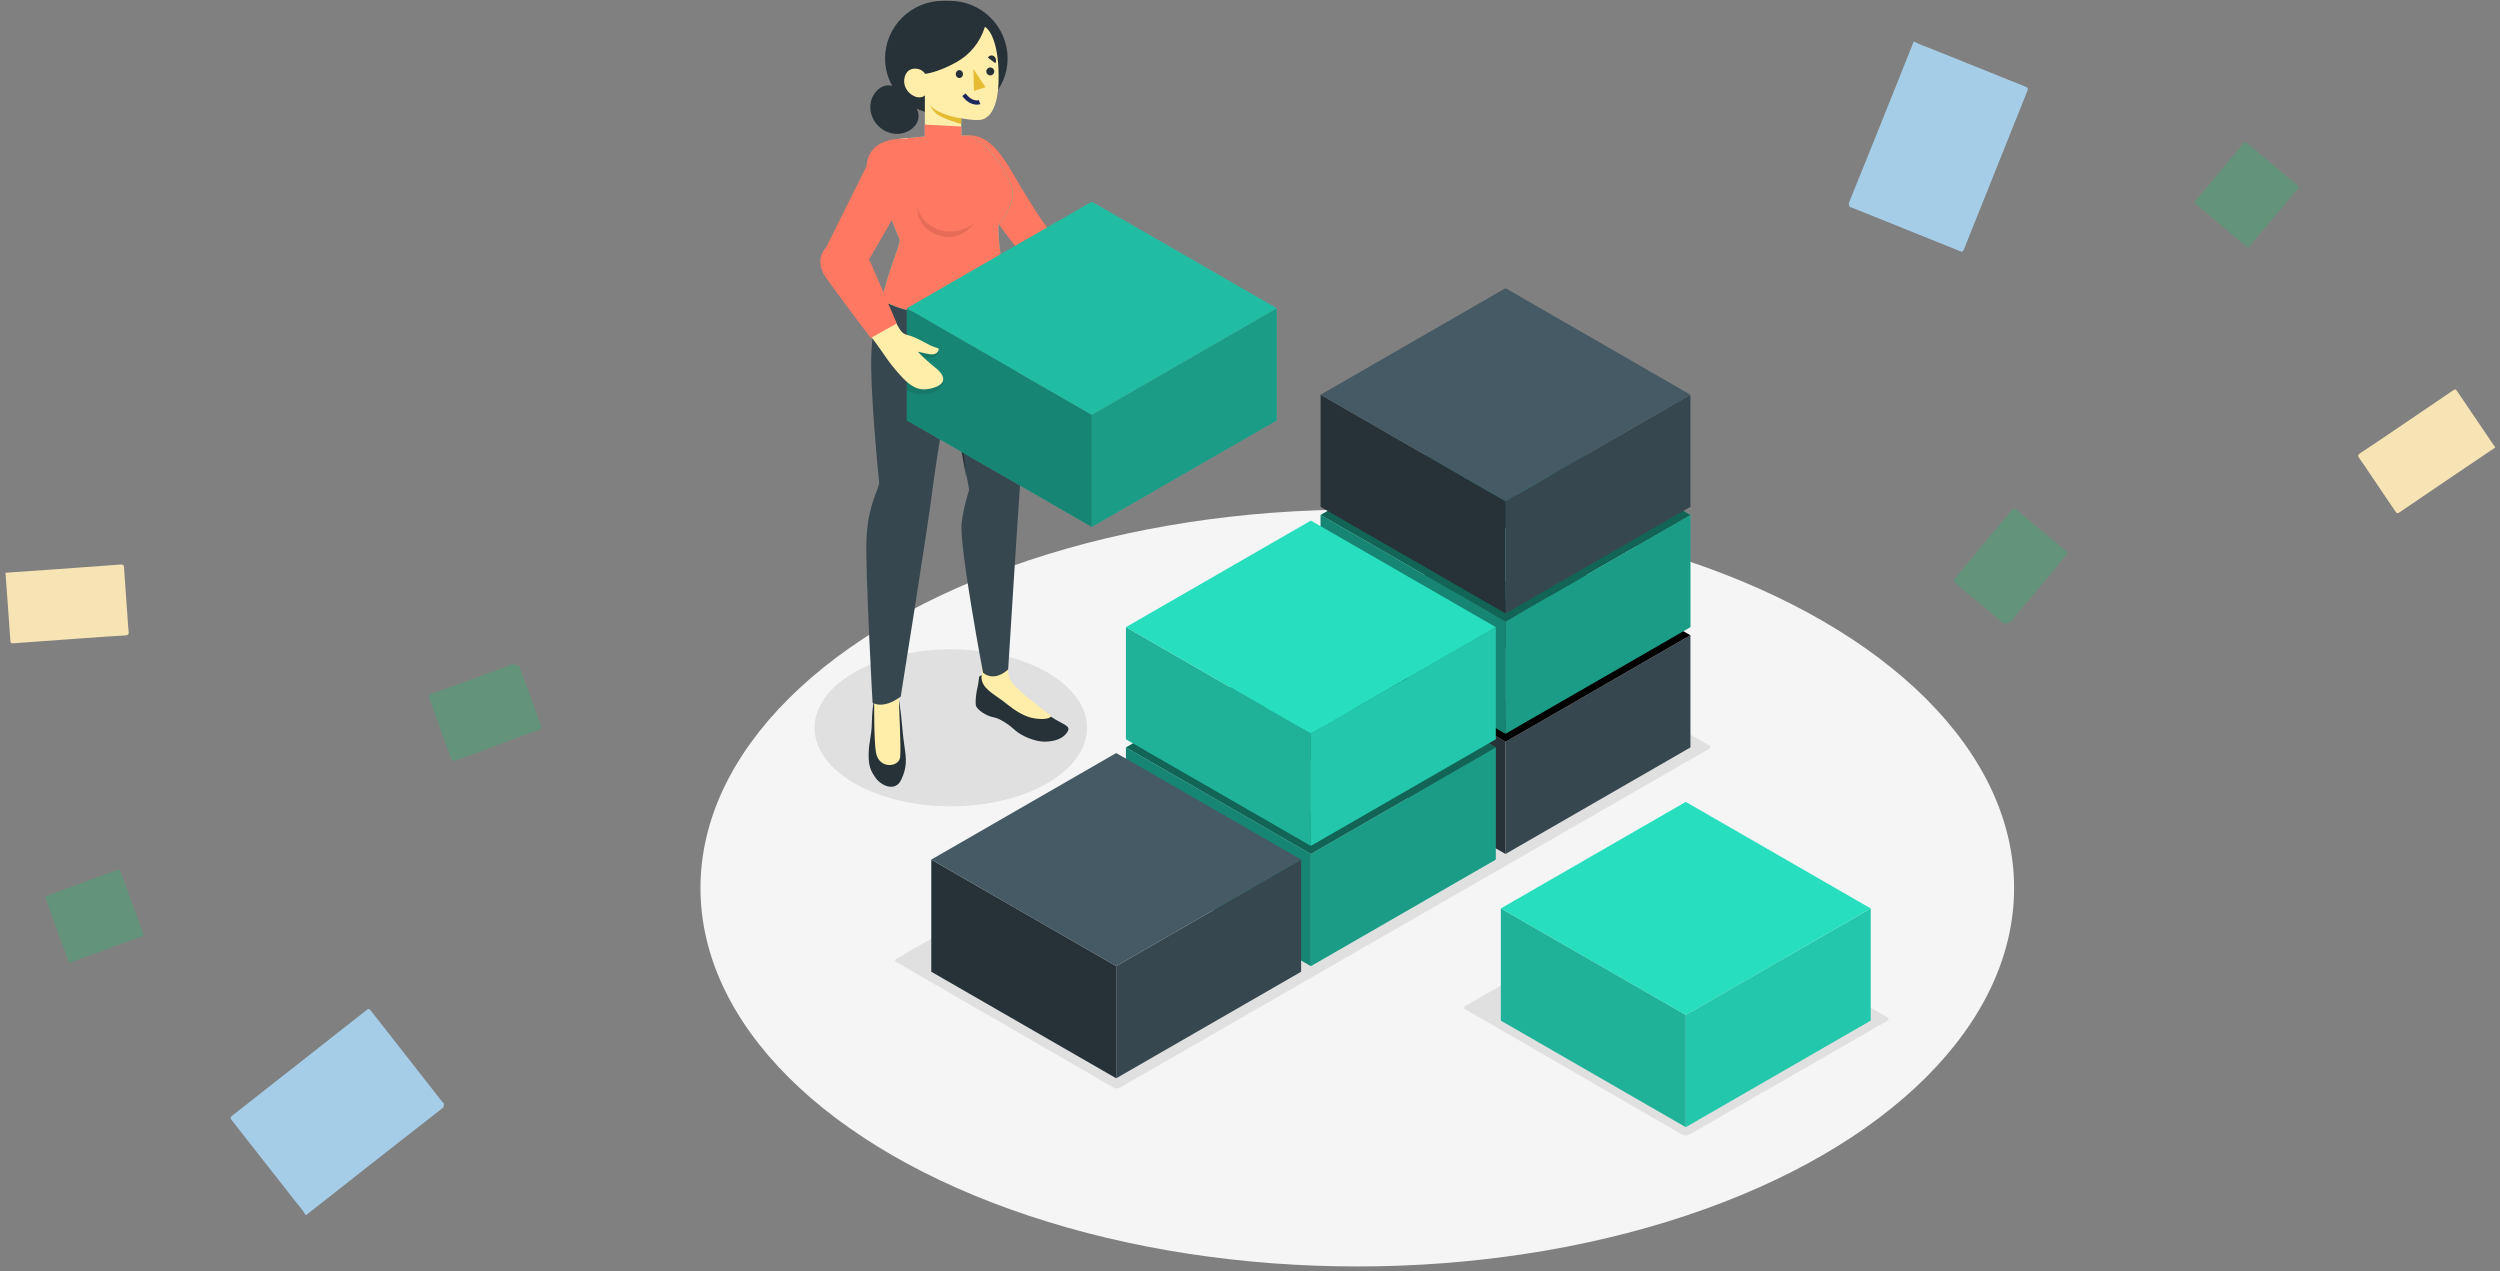 <svg xmlns="http://www.w3.org/2000/svg" width="293" height="149" viewBox="0 0 293 149">
    <rect x="0" y="0" width="293" height="149" fill="#808080" stroke="none"/>
    <g fill="none" fill-rule="evenodd">
        <g>
            <g>
                <g>
                    <g fill="#F5F5F5" fill-rule="nonzero" transform="translate(-41 -163) translate(25 153) translate(98.046 9.985) translate(.05 59.738)">
                        <ellipse cx="76.978" cy="44.353" rx="76.978" ry="44.353"/>
                    </g>
                    <g fill="#E0E0E0" fill-rule="nonzero" transform="translate(-41 -163) translate(25 153) translate(98.046 9.985) translate(13.425 72.572)">
                        <path d="M125.723 46.669L100.26 31.955c-.223-.114-.488-.114-.71 0L76.278 45.33c-.088.03-.147.112-.147.205 0 .093.059.175.147.205l25.462 14.714c.224.114.488.114.712 0l23.269-13.376c.087-.03.147-.112.147-.204 0-.093-.059-.175-.146-.205zM104.826 14.8L79.362.084c-.223-.113-.488-.113-.711 0L9.596 39.798c-.088.03-.147.113-.147.205 0 .093.06.176.147.205L35.06 54.923c.223.113.488.114.711 0l69.055-39.714c.088-.03.147-.112.147-.204 0-.093-.059-.176-.147-.206z"/>
                        <ellipse cx="15.965" cy="12.745" rx="15.965" ry="9.199"/>
                    </g>
                    <g fill-rule="nonzero">
                        <g>
                            <g>
                                <g fill="#37474F">
                                    <path d="M21.673 13.145L0 25.632 0 12.488 21.673 0z" transform="translate(-41 -163) translate(25 153) translate(98.046 9.985) translate(27.1 33.789) translate(45.627 28.192) translate(21.673 12.487)"/>
                                </g>
                                <g fill="#263238">
                                    <path d="M0 13.145L21.673 25.632 21.673 12.488 0 0z" transform="translate(-41 -163) translate(25 153) translate(98.046 9.985) translate(27.1 33.789) translate(45.627 28.192) translate(0 12.487)"/>
                                </g>
                                <path fill="#000" d="M43.346 12.487L21.673 0 0 12.487 21.673 24.975z" transform="translate(-41 -163) translate(25 153) translate(98.046 9.985) translate(27.1 33.789) translate(45.627 28.192)"/>
                            </g>
                            <g>
                                <g>
                                    <path fill="#37474F" d="M9.224.912c1.054.608 1.582 1.404 1.582 2.2V5.24c0 .797-.527 1.593-1.582 2.201-1.055.608-2.438.912-3.821.912V0c1.382 0 2.765.304 3.82.912z" transform="translate(-41 -163) translate(25 153) translate(98.046 9.985) translate(27.1 33.789) translate(45.627 28.192) translate(5.704 1.838) translate(10.567 12.181)"/>
                                    <path fill="#263238" d="M1.582.912C.528 1.52 0 2.316 0 3.112V5.24c0 .797.527 1.593 1.582 2.201 1.055.608 2.438.912 3.821.912V0C4.02 0 2.638.304 1.583.912z" transform="translate(-41 -163) translate(25 153) translate(98.046 9.985) translate(27.1 33.789) translate(45.627 28.192) translate(5.704 1.838) translate(10.567 12.181)"/>
                                    <path fill="#455A64" d="M1.582.912c-2.11 1.215-2.11 3.186 0 4.402 2.11 1.215 5.531 1.215 7.642 0 2.111-1.216 2.11-3.186 0-4.402-2.11-1.216-5.532-1.216-7.642 0z" transform="translate(-41 -163) translate(25 153) translate(98.046 9.985) translate(27.1 33.789) translate(45.627 28.192) translate(5.704 1.838) translate(10.567 12.181)"/>
                                    <path fill="#FFF" d="M1.582.912c-2.11 1.215-2.11 3.186 0 4.402 2.11 1.215 5.531 1.215 7.642 0 2.111-1.216 2.11-3.186 0-4.402-2.11-1.216-5.532-1.216-7.642 0z" opacity=".07" transform="translate(-41 -163) translate(25 153) translate(98.046 9.985) translate(27.1 33.789) translate(45.627 28.192) translate(5.704 1.838) translate(10.567 12.181)"/>
                                </g>
                                <g>
                                    <path fill="#37474F" d="M9.224.912c1.054.607 1.582 1.404 1.582 2.2v2.13c0 .796-.527 1.593-1.582 2.2-1.055.608-2.438.912-3.821.912V0c1.382 0 2.765.304 3.82.912z" transform="translate(-41 -163) translate(25 153) translate(98.046 9.985) translate(27.1 33.789) translate(45.627 28.192) translate(5.704 1.838) translate(10.567)"/>
                                    <path fill="#263238" d="M1.582.912C.528 1.519 0 2.316 0 3.112v2.13c0 .796.527 1.593 1.582 2.2 1.055.608 2.438.912 3.821.912V0C4.02 0 2.638.304 1.583.912z" transform="translate(-41 -163) translate(25 153) translate(98.046 9.985) translate(27.1 33.789) translate(45.627 28.192) translate(5.704 1.838) translate(10.567)"/>
                                    <path fill="#455A64" d="M1.582.912c-2.11 1.216-2.11 3.187 0 4.402 2.11 1.216 5.531 1.216 7.642 0 2.111-1.215 2.11-3.186 0-4.402-2.11-1.215-5.532-1.215-7.642 0z" transform="translate(-41 -163) translate(25 153) translate(98.046 9.985) translate(27.1 33.789) translate(45.627 28.192) translate(5.704 1.838) translate(10.567)"/>
                                    <path fill="#FFF" d="M1.582.912c-2.11 1.216-2.11 3.187 0 4.402 2.11 1.216 5.531 1.216 7.642 0 2.111-1.215 2.11-3.186 0-4.402-2.11-1.215-5.532-1.215-7.642 0z" opacity=".07" transform="translate(-41 -163) translate(25 153) translate(98.046 9.985) translate(27.1 33.789) translate(45.627 28.192) translate(5.704 1.838) translate(10.567)"/>
                                </g>
                                <g>
                                    <path fill="#37474F" d="M9.223.912c1.055.608 1.582 1.404 1.582 2.2V5.24c0 .797-.527 1.593-1.582 2.201-1.055.608-2.438.912-3.82.912V0c1.382 0 2.765.304 3.82.912z" transform="translate(-41 -163) translate(25 153) translate(98.046 9.985) translate(27.1 33.789) translate(45.627 28.192) translate(5.704 1.838) translate(21.134 6.091)"/>
                                    <path fill="#263238" d="M1.582.912C.528 1.52 0 2.316 0 3.112V5.24c0 .797.527 1.593 1.582 2.201 1.055.608 2.438.912 3.821.912V0C4.02 0 2.638.304 1.583.912z" transform="translate(-41 -163) translate(25 153) translate(98.046 9.985) translate(27.1 33.789) translate(45.627 28.192) translate(5.704 1.838) translate(21.134 6.091)"/>
                                    <path fill="#455A64" d="M1.582.912c-2.11 1.215-2.11 3.186 0 4.402 2.11 1.215 5.53 1.216 7.641 0 2.11-1.216 2.11-3.186 0-4.402-2.11-1.216-5.53-1.216-7.64 0z" transform="translate(-41 -163) translate(25 153) translate(98.046 9.985) translate(27.1 33.789) translate(45.627 28.192) translate(5.704 1.838) translate(21.134 6.091)"/>
                                    <path fill="#FFF" d="M1.582.912c-2.11 1.215-2.11 3.186 0 4.402 2.11 1.215 5.53 1.216 7.641 0 2.11-1.216 2.11-3.186 0-4.402-2.11-1.216-5.53-1.216-7.64 0z" opacity=".07" transform="translate(-41 -163) translate(25 153) translate(98.046 9.985) translate(27.1 33.789) translate(45.627 28.192) translate(5.704 1.838) translate(21.134 6.091)"/>
                                </g>
                                <g>
                                    <path fill="#37474F" d="M9.223.912c1.055.608 1.582 1.404 1.582 2.2v2.129c0 .796-.527 1.593-1.582 2.2-1.055.609-2.438.912-3.82.912V0c1.382 0 2.765.304 3.82.912z" transform="translate(-41 -163) translate(25 153) translate(98.046 9.985) translate(27.1 33.789) translate(45.627 28.192) translate(5.704 1.838) translate(0 6.087)"/>
                                    <path fill="#263238" d="M1.582.912C.527 1.52 0 2.316 0 3.112V5.24c0 .797.527 1.593 1.582 2.201 1.055.608 2.438.912 3.821.912V0C4.02 0 2.638.304 1.583.912z" transform="translate(-41 -163) translate(25 153) translate(98.046 9.985) translate(27.1 33.789) translate(45.627 28.192) translate(5.704 1.838) translate(0 6.087)"/>
                                    <path fill="#455A64" d="M1.582.912c-2.11 1.216-2.11 3.186 0 4.402 2.11 1.215 5.531 1.216 7.641 0 2.11-1.216 2.11-3.187 0-4.403-2.11-1.216-5.53-1.215-7.64 0z" transform="translate(-41 -163) translate(25 153) translate(98.046 9.985) translate(27.1 33.789) translate(45.627 28.192) translate(5.704 1.838) translate(0 6.087)"/>
                                    <path fill="#FFF" d="M1.582.912c-2.11 1.216-2.11 3.186 0 4.402 2.11 1.215 5.531 1.216 7.641 0 2.11-1.216 2.11-3.187 0-4.403-2.11-1.216-5.53-1.215-7.64 0z" opacity=".07" transform="translate(-41 -163) translate(25 153) translate(98.046 9.985) translate(27.1 33.789) translate(45.627 28.192) translate(5.704 1.838) translate(0 6.087)"/>
                                </g>
                            </g>
                        </g>
                        <g>
                            <g>
                                <path fill="#27DEBF" d="M21.673 13.145L0 25.633 0 12.488 21.673 0z" transform="translate(-41 -163) translate(25 153) translate(98.046 9.985) translate(27.1 33.789) translate(66.753 60.208) translate(21.673 12.487)"/>
                                <path fill="#000" d="M21.673 13.145L0 25.633 0 12.488 21.673 0z" opacity=".1" transform="translate(-41 -163) translate(25 153) translate(98.046 9.985) translate(27.1 33.789) translate(66.753 60.208) translate(21.673 12.487)"/>
                            </g>
                            <g>
                                <path fill="#27DEBF" d="M0 13.145L21.673 25.633 21.673 12.488 0 0z" transform="translate(-41 -163) translate(25 153) translate(98.046 9.985) translate(27.1 33.789) translate(66.753 60.208) translate(0 12.487)"/>
                                <path fill="#000" d="M0 13.145L21.673 25.633 21.673 12.488 0 0z" opacity=".2" transform="translate(-41 -163) translate(25 153) translate(98.046 9.985) translate(27.1 33.789) translate(66.753 60.208) translate(0 12.487)"/>
                            </g>
                            <path fill="#27DEBF" d="M43.347 12.486L21.673 0 0 12.486 21.673 24.975z" transform="translate(-41 -163) translate(25 153) translate(98.046 9.985) translate(27.1 33.789) translate(66.753 60.208)"/>
                        </g>
                        <g>
                            <g>
                                <g>
                                    <path fill="#27DEBF" d="M21.673 13.145L0 25.632 0 12.488 21.673 0z" transform="translate(-41 -163) translate(25 153) translate(98.046 9.985) translate(27.1 33.789) translate(45.627 14.094) translate(21.673 12.487)"/>
                                    <path fill="#000" d="M21.673 13.145L0 25.632 0 12.488 21.673 0z" opacity=".3" transform="translate(-41 -163) translate(25 153) translate(98.046 9.985) translate(27.1 33.789) translate(45.627 14.094) translate(21.673 12.487)"/>
                                </g>
                                <g>
                                    <path fill="#27DEBF" d="M0 13.145L21.673 25.632 21.673 12.488 0 0z" transform="translate(-41 -163) translate(25 153) translate(98.046 9.985) translate(27.1 33.789) translate(45.627 14.094) translate(0 12.487)"/>
                                    <path fill="#000" d="M0 13.145L21.673 25.632 21.673 12.488 0 0z" opacity=".4" transform="translate(-41 -163) translate(25 153) translate(98.046 9.985) translate(27.1 33.789) translate(45.627 14.094) translate(0 12.487)"/>
                                </g>
                                <path fill="#27DEBF" d="M43.346 12.487L21.673 0 0 12.487 21.673 24.975z" transform="translate(-41 -163) translate(25 153) translate(98.046 9.985) translate(27.1 33.789) translate(45.627 14.094)"/>
                                <path fill="#000" d="M43.346 12.487L21.673 0 0 12.487 21.673 24.975z" opacity=".55" transform="translate(-41 -163) translate(25 153) translate(98.046 9.985) translate(27.1 33.789) translate(45.627 14.094)"/>
                            </g>
                            <g>
                                <g>
                                    <path fill="#27DEBF" d="M10.805 3.113c0-.797-.527-1.593-1.582-2.201-2.11-1.216-5.53-1.216-7.64 0C.527 1.52 0 2.316 0 3.113v2.128c0 .796.526 1.593 1.581 2.2 2.11 1.216 5.531 1.216 7.641 0 1.055-.607 1.582-1.404 1.582-2.2V3.113z" transform="translate(-41 -163) translate(25 153) translate(98.046 9.985) translate(27.1 33.789) translate(45.627 14.094) translate(5.704 1.838) translate(10.567)"/>
                                    <path fill="#000" d="M9.224.912c1.054.608 1.582 1.404 1.582 2.2V5.24c0 .797-.527 1.594-1.582 2.201-1.055.608-2.438.912-3.82.912V0c1.382 0 2.764.304 3.82.912z" opacity=".3" transform="translate(-41 -163) translate(25 153) translate(98.046 9.985) translate(27.1 33.789) translate(45.627 14.094) translate(5.704 1.838) translate(10.567)"/>
                                    <path fill="#000" d="M1.582.912C.528 1.52 0 2.316.001 3.112V5.24c0 .797.526 1.594 1.581 2.201 1.056.608 2.438.912 3.821.912V0C4.02 0 2.638.304 1.583.912z" opacity=".4" transform="translate(-41 -163) translate(25 153) translate(98.046 9.985) translate(27.1 33.789) translate(45.627 14.094) translate(5.704 1.838) translate(10.567)"/>
                                    <path fill="#27DEBF" d="M1.582.912c-2.11 1.216-2.11 3.186 0 4.402 2.11 1.216 5.531 1.216 7.641 0 2.11-1.215 2.11-3.186 0-4.402-2.11-1.215-5.53-1.215-7.64 0z" transform="translate(-41 -163) translate(25 153) translate(98.046 9.985) translate(27.1 33.789) translate(45.627 14.094) translate(5.704 1.838) translate(10.567)"/>
                                    <path fill="#FFF" d="M1.582.912c-2.11 1.216-2.11 3.186 0 4.402 2.11 1.216 5.531 1.216 7.641 0 2.11-1.215 2.11-3.186 0-4.402-2.11-1.215-5.53-1.215-7.64 0z" opacity=".3" transform="translate(-41 -163) translate(25 153) translate(98.046 9.985) translate(27.1 33.789) translate(45.627 14.094) translate(5.704 1.838) translate(10.567)"/>
                                </g>
                                <g>
                                    <path fill="#27DEBF" d="M10.805 3.113c0-.797-.527-1.593-1.582-2.201-2.11-1.216-5.53-1.216-7.64 0C.527 1.519 0 2.316 0 3.112v2.13c0 .796.526 1.593 1.581 2.2 2.11 1.216 5.531 1.216 7.641 0 1.055-.608 1.582-1.404 1.582-2.2v-2.13z" transform="translate(-41 -163) translate(25 153) translate(98.046 9.985) translate(27.1 33.789) translate(45.627 14.094) translate(5.704 1.838) translate(10.567 12.18)"/>
                                    <path fill="#000" d="M9.224.912c1.054.607 1.582 1.404 1.582 2.2v2.13c0 .796-.527 1.593-1.582 2.2-1.055.608-2.438.912-3.82.912V0c1.382 0 2.764.304 3.82.912z" opacity=".3" transform="translate(-41 -163) translate(25 153) translate(98.046 9.985) translate(27.1 33.789) translate(45.627 14.094) translate(5.704 1.838) translate(10.567 12.18)"/>
                                    <path fill="#000" d="M1.582.912C.528 1.519 0 2.316.001 3.112v2.13c0 .796.526 1.593 1.581 2.2 1.056.608 2.438.912 3.821.912V0C4.02 0 2.638.304 1.583.912z" opacity=".4" transform="translate(-41 -163) translate(25 153) translate(98.046 9.985) translate(27.1 33.789) translate(45.627 14.094) translate(5.704 1.838) translate(10.567 12.18)"/>
                                    <path fill="#27DEBF" d="M1.582.912c-2.11 1.215-2.11 3.187 0 4.402 2.11 1.216 5.531 1.216 7.641 0 2.11-1.215 2.11-3.187 0-4.402-2.11-1.216-5.53-1.216-7.64 0z" transform="translate(-41 -163) translate(25 153) translate(98.046 9.985) translate(27.1 33.789) translate(45.627 14.094) translate(5.704 1.838) translate(10.567 12.18)"/>
                                    <path fill="#FFF" d="M1.582.912c-2.11 1.215-2.11 3.187 0 4.402 2.11 1.216 5.531 1.216 7.641 0 2.11-1.215 2.11-3.187 0-4.402-2.11-1.216-5.53-1.216-7.64 0z" opacity=".3" transform="translate(-41 -163) translate(25 153) translate(98.046 9.985) translate(27.1 33.789) translate(45.627 14.094) translate(5.704 1.838) translate(10.567 12.18)"/>
                                </g>
                                <g>
                                    <path fill="#27DEBF" d="M10.805 3.113c0-.797-.527-1.593-1.582-2.201-2.11-1.216-5.53-1.216-7.64 0C.527 1.52 0 2.316 0 3.112V5.24c0 .797.527 1.593 1.582 2.201 2.11 1.216 5.531 1.216 7.642 0 1.055-.608 1.582-1.404 1.582-2.201l-.001-2.127z" transform="translate(-41 -163) translate(25 153) translate(98.046 9.985) translate(27.1 33.789) translate(45.627 14.094) translate(5.704 1.838) translate(0 6.087)"/>
                                    <path fill="#000" d="M9.223.912c1.055.608 1.582 1.404 1.582 2.2V5.24c0 .796-.527 1.593-1.582 2.2-1.055.608-2.437.912-3.82.912V0c1.382 0 2.765.304 3.82.912z" opacity=".3" transform="translate(-41 -163) translate(25 153) translate(98.046 9.985) translate(27.1 33.789) translate(45.627 14.094) translate(5.704 1.838) translate(0 6.087)"/>
                                    <path fill="#000" d="M1.582.912C.528 1.52 0 2.316 0 3.112V5.24c0 .797.527 1.593 1.582 2.201 1.055.608 2.438.912 3.821.912V0C4.02 0 2.638.304 1.583.912z" opacity=".4" transform="translate(-41 -163) translate(25 153) translate(98.046 9.985) translate(27.1 33.789) translate(45.627 14.094) translate(5.704 1.838) translate(0 6.087)"/>
                                    <path fill="#27DEBF" d="M1.582.912c-2.11 1.215-2.11 3.186 0 4.402 2.11 1.215 5.531 1.215 7.642 0 2.111-1.216 2.11-3.187 0-4.402-2.11-1.216-5.532-1.216-7.642 0z" transform="translate(-41 -163) translate(25 153) translate(98.046 9.985) translate(27.1 33.789) translate(45.627 14.094) translate(5.704 1.838) translate(0 6.087)"/>
                                    <path fill="#FFF" d="M1.582.912c-2.11 1.215-2.11 3.186 0 4.402 2.11 1.215 5.531 1.215 7.642 0 2.111-1.216 2.11-3.187 0-4.402-2.11-1.216-5.532-1.216-7.642 0z" opacity=".3" transform="translate(-41 -163) translate(25 153) translate(98.046 9.985) translate(27.1 33.789) translate(45.627 14.094) translate(5.704 1.838) translate(0 6.087)"/>
                                </g>
                                <g>
                                    <path fill="#27DEBF" d="M10.805 3.113c0-.797-.527-1.593-1.582-2.201-2.11-1.216-5.53-1.216-7.64 0C.527 1.519 0 2.316 0 3.112v2.129c0 .796.526 1.592 1.581 2.2 2.11 1.216 5.531 1.216 7.641 0 1.055-.608 1.582-1.404 1.582-2.2V3.112z" transform="translate(-41 -163) translate(25 153) translate(98.046 9.985) translate(27.1 33.789) translate(45.627 14.094) translate(5.704 1.838) translate(21.134 6.091)"/>
                                    <path fill="#000" d="M9.223.912c1.055.607 1.582 1.404 1.582 2.2v2.129c0 .796-.527 1.592-1.582 2.2-1.055.608-2.438.912-3.82.912V0c1.382 0 2.765.304 3.82.912z" opacity=".3" transform="translate(-41 -163) translate(25 153) translate(98.046 9.985) translate(27.1 33.789) translate(45.627 14.094) translate(5.704 1.838) translate(21.134 6.091)"/>
                                    <path fill="#000" d="M1.582.912C.528 1.519 0 2.316.001 3.112v2.129c0 .796.526 1.592 1.581 2.2 1.056.608 2.438.912 3.821.912V0C4.02 0 2.638.304 1.583.912z" opacity=".4" transform="translate(-41 -163) translate(25 153) translate(98.046 9.985) translate(27.1 33.789) translate(45.627 14.094) translate(5.704 1.838) translate(21.134 6.091)"/>
                                    <path fill="#27DEBF" d="M1.582.912c-2.11 1.215-2.11 3.187 0 4.402 2.11 1.216 5.531 1.216 7.641 0 2.11-1.215 2.11-3.187 0-4.402-2.11-1.216-5.53-1.216-7.64 0z" transform="translate(-41 -163) translate(25 153) translate(98.046 9.985) translate(27.1 33.789) translate(45.627 14.094) translate(5.704 1.838) translate(21.134 6.091)"/>
                                    <path fill="#FFF" d="M1.582.912c-2.11 1.215-2.11 3.187 0 4.402 2.11 1.216 5.531 1.216 7.641 0 2.11-1.215 2.11-3.187 0-4.402-2.11-1.216-5.53-1.216-7.64 0z" opacity=".3" transform="translate(-41 -163) translate(25 153) translate(98.046 9.985) translate(27.1 33.789) translate(45.627 14.094) translate(5.704 1.838) translate(21.134 6.091)"/>
                                </g>
                            </g>
                        </g>
                        <g>
                            <g>
                                <g>
                                    <path fill="#27DEBF" d="M21.673 13.145L0 25.632 0 12.488 21.673 0z" transform="translate(-41 -163) translate(25 153) translate(98.046 9.985) translate(27.1 33.789) translate(22.814 41.337) translate(21.673 12.487)"/>
                                    <path fill="#000" d="M21.673 13.145L0 25.632 0 12.488 21.673 0z" opacity=".3" transform="translate(-41 -163) translate(25 153) translate(98.046 9.985) translate(27.1 33.789) translate(22.814 41.337) translate(21.673 12.487)"/>
                                </g>
                                <g>
                                    <path fill="#27DEBF" d="M0 13.145L21.673 25.632 21.673 12.488 0 0z" transform="translate(-41 -163) translate(25 153) translate(98.046 9.985) translate(27.1 33.789) translate(22.814 41.337) translate(0 12.487)"/>
                                    <path fill="#000" d="M0 13.145L21.673 25.632 21.673 12.488 0 0z" opacity=".4" transform="translate(-41 -163) translate(25 153) translate(98.046 9.985) translate(27.1 33.789) translate(22.814 41.337) translate(0 12.487)"/>
                                </g>
                                <path fill="#27DEBF" d="M43.346 12.487L21.673 0 0 12.487 21.673 24.975z" transform="translate(-41 -163) translate(25 153) translate(98.046 9.985) translate(27.1 33.789) translate(22.814 41.337)"/>
                                <path fill="#000" d="M43.346 12.487L21.673 0 0 12.487 21.673 24.975z" opacity=".55" transform="translate(-41 -163) translate(25 153) translate(98.046 9.985) translate(27.1 33.789) translate(22.814 41.337)"/>
                            </g>
                            <g>
                                <g>
                                    <path fill="#27DEBF" d="M10.805 3.113c0-.797-.527-1.593-1.582-2.201-2.11-1.216-5.53-1.216-7.64 0C.528 1.519 0 2.316 0 3.112V5.24c0 .797.527 1.593 1.581 2.201 2.11 1.216 5.531 1.216 7.641 0 1.055-.608 1.582-1.404 1.582-2.201V3.113z" transform="translate(-41 -163) translate(25 153) translate(98.046 9.985) translate(27.1 33.789) translate(22.814 41.337) translate(5.704 1.839) translate(10.567)"/>
                                    <path fill="#000" d="M9.223.912c1.055.607 1.582 1.404 1.582 2.2V5.24c0 .797-.527 1.593-1.582 2.201-1.055.608-2.438.912-3.82.912V0c1.383 0 2.765.304 3.82.912z" opacity=".3" transform="translate(-41 -163) translate(25 153) translate(98.046 9.985) translate(27.1 33.789) translate(22.814 41.337) translate(5.704 1.839) translate(10.567)"/>
                                    <path fill="#000" d="M1.583.912C.528 1.519 0 2.316 0 3.112V5.24c0 .797.527 1.593 1.581 2.201 1.055.608 2.438.912 3.821.912V0C4.02 0 2.638.304 1.583.912z" opacity=".4" transform="translate(-41 -163) translate(25 153) translate(98.046 9.985) translate(27.1 33.789) translate(22.814 41.337) translate(5.704 1.839) translate(10.567)"/>
                                    <path fill="#27DEBF" d="M1.583.912c-2.11 1.215-2.11 3.186 0 4.402 2.11 1.215 5.53 1.215 7.64 0 2.11-1.216 2.11-3.186 0-4.402-2.11-1.216-5.53-1.216-7.64 0z" transform="translate(-41 -163) translate(25 153) translate(98.046 9.985) translate(27.1 33.789) translate(22.814 41.337) translate(5.704 1.839) translate(10.567)"/>
                                    <path fill="#FFF" d="M1.583.912c-2.11 1.215-2.11 3.186 0 4.402 2.11 1.215 5.53 1.215 7.64 0 2.11-1.216 2.11-3.186 0-4.402-2.11-1.216-5.53-1.216-7.64 0z" opacity=".3" transform="translate(-41 -163) translate(25 153) translate(98.046 9.985) translate(27.1 33.789) translate(22.814 41.337) translate(5.704 1.839) translate(10.567)"/>
                                </g>
                                <g>
                                    <path fill="#27DEBF" d="M10.805 3.113c0-.797-.527-1.593-1.582-2.201-2.11-1.216-5.53-1.216-7.64 0C.528 1.52 0 2.316 0 3.112V5.24c0 .797.527 1.593 1.581 2.201 2.11 1.216 5.531 1.216 7.641 0 1.055-.608 1.582-1.404 1.582-2.201V3.113z" transform="translate(-41 -163) translate(25 153) translate(98.046 9.985) translate(27.1 33.789) translate(22.814 41.337) translate(5.704 1.839) translate(10.567 12.18)"/>
                                    <path fill="#000" d="M9.223.911c1.055.608 1.582 1.405 1.582 2.201V5.24c0 .796-.527 1.593-1.582 2.2-1.055.609-2.438.913-3.82.913V0c1.383 0 2.765.304 3.82.911z" opacity=".3" transform="translate(-41 -163) translate(25 153) translate(98.046 9.985) translate(27.1 33.789) translate(22.814 41.337) translate(5.704 1.839) translate(10.567 12.18)"/>
                                    <path fill="#000" d="M1.583.911C.528 1.52 0 2.316 0 3.112V5.24c0 .796.527 1.593 1.581 2.2 1.055.609 2.438.913 3.821.913V0C4.02 0 2.638.304 1.583.911z" opacity=".4" transform="translate(-41 -163) translate(25 153) translate(98.046 9.985) translate(27.1 33.789) translate(22.814 41.337) translate(5.704 1.839) translate(10.567 12.18)"/>
                                    <path fill="#27DEBF" d="M1.583.911c-2.11 1.216-2.11 3.187 0 4.402 2.11 1.216 5.53 1.216 7.64 0 2.11-1.215 2.11-3.186 0-4.402-2.11-1.216-5.53-1.215-7.64 0z" transform="translate(-41 -163) translate(25 153) translate(98.046 9.985) translate(27.1 33.789) translate(22.814 41.337) translate(5.704 1.839) translate(10.567 12.18)"/>
                                    <path fill="#FFF" d="M1.583.911c-2.11 1.216-2.11 3.187 0 4.402 2.11 1.216 5.53 1.216 7.64 0 2.11-1.215 2.11-3.186 0-4.402-2.11-1.216-5.53-1.215-7.64 0z" opacity=".3" transform="translate(-41 -163) translate(25 153) translate(98.046 9.985) translate(27.1 33.789) translate(22.814 41.337) translate(5.704 1.839) translate(10.567 12.18)"/>
                                </g>
                                <g>
                                    <path fill="#27DEBF" d="M10.805 3.113c0-.797-.527-1.593-1.582-2.201-2.11-1.216-5.53-1.216-7.64 0C.528 1.52 0 2.316 0 3.113v2.128c0 .797.527 1.593 1.581 2.2 2.11 1.216 5.531 1.216 7.641 0 1.055-.607 1.582-1.404 1.582-2.2V3.113z" transform="translate(-41 -163) translate(25 153) translate(98.046 9.985) translate(27.1 33.789) translate(22.814 41.337) translate(5.704 1.839) translate(0 6.087)"/>
                                    <path fill="#000" d="M9.223.912c1.055.608 1.582 1.404 1.582 2.2V5.24c0 .797-.527 1.594-1.582 2.201-1.055.608-2.438.912-3.82.912V0c1.382 0 2.765.304 3.82.912z" opacity=".3" transform="translate(-41 -163) translate(25 153) translate(98.046 9.985) translate(27.1 33.789) translate(22.814 41.337) translate(5.704 1.839) translate(0 6.087)"/>
                                    <path fill="#000" d="M1.582.912C.528 1.52 0 2.316.001 3.112V5.24c0 .797.527 1.594 1.581 2.201 1.055.608 2.438.912 3.821.912V0C4.02 0 2.638.304 1.583.912z" opacity=".4" transform="translate(-41 -163) translate(25 153) translate(98.046 9.985) translate(27.1 33.789) translate(22.814 41.337) translate(5.704 1.839) translate(0 6.087)"/>
                                    <path fill="#27DEBF" d="M1.583.912c-2.11 1.216-2.11 3.186 0 4.402 2.11 1.216 5.53 1.216 7.64 0 2.11-1.215 2.11-3.186 0-4.402-2.11-1.215-5.53-1.216-7.64 0z" transform="translate(-41 -163) translate(25 153) translate(98.046 9.985) translate(27.1 33.789) translate(22.814 41.337) translate(5.704 1.839) translate(0 6.087)"/>
                                    <path fill="#FFF" d="M1.583.912c-2.11 1.216-2.11 3.186 0 4.402 2.11 1.216 5.53 1.216 7.64 0 2.11-1.215 2.11-3.186 0-4.402-2.11-1.215-5.53-1.216-7.64 0z" opacity=".3" transform="translate(-41 -163) translate(25 153) translate(98.046 9.985) translate(27.1 33.789) translate(22.814 41.337) translate(5.704 1.839) translate(0 6.087)"/>
                                </g>
                                <g>
                                    <path fill="#27DEBF" d="M10.805 3.112c0-.797-.527-1.593-1.582-2.201-2.11-1.216-5.53-1.216-7.64 0C.528 1.519 0 2.315 0 3.11V5.24c0 .796.527 1.593 1.581 2.2 2.11 1.216 5.531 1.216 7.641 0 1.055-.607 1.582-1.404 1.582-2.2V3.111z" transform="translate(-41 -163) translate(25 153) translate(98.046 9.985) translate(27.1 33.789) translate(22.814 41.337) translate(5.704 1.839) translate(21.133 6.091)"/>
                                    <path fill="#000" d="M9.223.912c1.055.608 1.582 1.404 1.582 2.2V5.24c0 .797-.527 1.593-1.582 2.201-1.055.608-2.438.912-3.82.912V0c1.382 0 2.765.304 3.82.912z" opacity=".3" transform="translate(-41 -163) translate(25 153) translate(98.046 9.985) translate(27.1 33.789) translate(22.814 41.337) translate(5.704 1.839) translate(21.133 6.091)"/>
                                    <path fill="#000" d="M1.583.912C.528 1.52 0 2.316 0 3.112V5.24c0 .797.527 1.593 1.581 2.201 1.055.608 2.438.912 3.821.912V0C4.02 0 2.638.304 1.583.912z" opacity=".4" transform="translate(-41 -163) translate(25 153) translate(98.046 9.985) translate(27.1 33.789) translate(22.814 41.337) translate(5.704 1.839) translate(21.133 6.091)"/>
                                    <path fill="#27DEBF" d="M1.583.912c-2.11 1.216-2.11 3.186 0 4.402 2.11 1.215 5.53 1.216 7.64 0 2.11-1.216 2.11-3.187 0-4.403-2.11-1.216-5.53-1.215-7.64 0z" transform="translate(-41 -163) translate(25 153) translate(98.046 9.985) translate(27.1 33.789) translate(22.814 41.337) translate(5.704 1.839) translate(21.133 6.091)"/>
                                    <path fill="#FFF" d="M1.583.912c-2.11 1.216-2.11 3.186 0 4.402 2.11 1.215 5.53 1.216 7.64 0 2.11-1.216 2.11-3.187 0-4.403-2.11-1.216-5.53-1.215-7.64 0z" opacity=".3" transform="translate(-41 -163) translate(25 153) translate(98.046 9.985) translate(27.1 33.789) translate(22.814 41.337) translate(5.704 1.839) translate(21.133 6.091)"/>
                                </g>
                            </g>
                        </g>
                        <g>
                            <g>
                                <path fill="#27DEBF" d="M21.673 13.145L0 25.632 0 12.488 21.673 0z" transform="translate(-41 -163) translate(25 153) translate(98.046 9.985) translate(27.1 33.789) translate(22.814 27.238) translate(21.673 12.487)"/>
                                <path fill="#000" d="M21.673 13.145L0 25.632 0 12.488 21.673 0z" opacity=".1" transform="translate(-41 -163) translate(25 153) translate(98.046 9.985) translate(27.1 33.789) translate(22.814 27.238) translate(21.673 12.487)"/>
                            </g>
                            <g>
                                <path fill="#27DEBF" d="M0 13.145L21.673 25.632 21.673 12.488 0 0z" transform="translate(-41 -163) translate(25 153) translate(98.046 9.985) translate(27.1 33.789) translate(22.814 27.238) translate(0 12.487)"/>
                                <path fill="#000" d="M0 13.145L21.673 25.632 21.673 12.488 0 0z" opacity=".2" transform="translate(-41 -163) translate(25 153) translate(98.046 9.985) translate(27.1 33.789) translate(22.814 27.238) translate(0 12.487)"/>
                            </g>
                            <path fill="#27DEBF" d="M43.346 12.487L21.673 0 0 12.487 21.673 24.975z" transform="translate(-41 -163) translate(25 153) translate(98.046 9.985) translate(27.1 33.789) translate(22.814 27.238)"/>
                        </g>
                        <g>
                            <g fill="#37474F">
                                <path d="M21.673 13.145L0 25.632 0 12.487 21.673 -0.001z" transform="translate(-41 -163) translate(25 153) translate(98.046 9.985) translate(27.1 33.789) translate(0 54.482) translate(21.673 12.487)"/>
                            </g>
                            <g fill="#263238">
                                <path d="M0 13.145L21.673 25.632 21.673 12.487 0 -0.001z" transform="translate(-41 -163) translate(25 153) translate(98.046 9.985) translate(27.1 33.789) translate(0 54.482) translate(0 12.487)"/>
                            </g>
                            <path fill="#455A64" d="M43.346 12.487L21.673 0 0 12.487 21.673 24.975z" transform="translate(-41 -163) translate(25 153) translate(98.046 9.985) translate(27.1 33.789) translate(0 54.482)"/>
                        </g>
                        <g>
                            <g fill="#37474F">
                                <path d="M21.673 13.145L0 25.632 0 12.487 21.673 0z" transform="translate(-41 -163) translate(25 153) translate(98.046 9.985) translate(27.1 33.789) translate(45.627) translate(21.673 12.487)"/>
                            </g>
                            <g fill="#263238">
                                <path d="M0 13.145L21.673 25.632 21.673 12.487 0 0z" transform="translate(-41 -163) translate(25 153) translate(98.046 9.985) translate(27.1 33.789) translate(45.627) translate(0 12.487)"/>
                            </g>
                            <path fill="#455A64" d="M43.346 12.487L21.673 0 0 12.487 21.673 24.975z" transform="translate(-41 -163) translate(25 153) translate(98.046 9.985) translate(27.1 33.789) translate(45.627)"/>
                        </g>
                    </g>
                    <g>
                        <g>
                            <g fill="#263238" fill-rule="nonzero">
                                <path d="M7.848 13.275H6.515c-1.728 0-3.385-.685-4.607-1.905C.686 10.15 0 8.497 0 6.773 0 3.033 3.038 0 6.787 0h.79c3.748 0 6.786 3.032 6.786 6.773 0 1.724-.686 3.378-1.908 4.597-1.222 1.22-2.879 1.905-4.607 1.905z" transform="translate(-41 -163) translate(25 153) translate(98.046 9.985) translate(14.56 .112) translate(4.91) translate(2.212)"/>
                            </g>
                            <path fill="#263238" fill-rule="nonzero" d="M1.316 10.471c1.13-1.084 2.447-.463 3.61.744 1.162 1.208 1.73 2.547.6 3.63-1.13 1.084-2.99.983-4.15-.226-1.162-1.208-1.19-3.065-.06-4.148z" transform="translate(-41 -163) translate(25 153) translate(98.046 9.985) translate(14.56 .112) translate(4.91)"/>
                            <path fill="#FF7861" fill-rule="nonzero" d="M17.071 20.035c1.576 2.659 3.474 5.88 4.538 6.987 2.022.939 6.64 2.694 8.498 2.935.327.04.657-.037.932-.219.73-.478 1.296-.555 2.066-.821.603-.209.858-.496.972-.386.145.14.304.54-.063.953-.289.275-.61.514-.955.712 0 0 1.329.354 2.515.043 1.609-.42 2.368.35 1.28 2.094-.389.624-1.922 1.623-5.03 1.353-.896-.077-2.188-.152-3.302-.39-2.981-.635-6.164-1.563-8.201-2.17-.515-.153-1.432-.747-1.979-1.369-3.426-3.898-5.109-7.353-6.611-9.877l.13-4.125c2.428-.074 3.892 2.055 5.21 4.28z" transform="translate(-41 -163) translate(25 153) translate(98.046 9.985) translate(14.56 .112) translate(4.91)"/>
                            <g fill-rule="nonzero">
                                <g>
                                    <path fill="#263238" d="M.75 13.004c-.16.893-.247 1.797-.26 2.704-.03 1.641-.332 2.224-.372 3.57-.046 1.54.22 2.116.846 2.981.626.866 2.27 1.65 2.963.188.702-1.48.605-2.42.383-3.93-.23-1.56-.259-2.422-.392-3.613-.116-1.05-.257-1.846-.257-1.846l-2.912-.054z" transform="translate(-41 -163) translate(25 153) translate(98.046 9.985) translate(14.56 .112) translate(4.91) translate(0 33.732) translate(.176 35.118)"/>
                                    <path fill="#FFEDAA" d="M5.418.098L0 0c.08 3.61.655 9.618.75 13.004.017.637-.017 4.954.224 6.265.362 1.971 2.706 1.705 2.83.526.125-1.18-.15-6.218-.143-6.738-.02-2.172 1-7.84 1.534-11.74.027-.19.199-1.032.223-1.219z" transform="translate(-41 -163) translate(25 153) translate(98.046 9.985) translate(14.56 .112) translate(4.91) translate(0 33.732) translate(.176 35.118)"/>
                                </g>
                                <g>
                                    <path fill="#263238" d="M1.366 13.562s-.28.016-.324.244c-.053.27-.064.699-.178 1.144-.156.619-.287 1.637-.194 2.14.094.505 1.247 1.255 2.036 1.387.788.133 1.9.91 2.519 1.49.756.712 2.39 1.383 3.502 1.375 1.316-.01 2.234-.437 2.667-1.14.453-.735-.395-.789-1.9-1.763-.34-.22-.73-.471-1.167-.756-2.383-1.554-3.255-2.386-3.93-3.94l-3.031-.181z" transform="translate(-41 -163) translate(25 153) translate(98.046 9.985) translate(14.56 .112) translate(4.91) translate(0 33.732) translate(12.19 31.752)"/>
                                    <path fill="#FFEDAA" d="M4.417 12.6c-.04-1.117.728-12.6.728-12.6L0 2.34c1.102 6.564 1.482 10.232 1.356 11.187-.023.09-.033.183-.029.275.005 1.275 1.447 1.963 2.571 2.813.445.335 1.587 1.37 2.925 1.825.866.294 2.466.407 2.672-.119-1.369-1.043-3.231-2.406-4.32-3.597-.52-.568-.717-1.006-.758-2.124z" transform="translate(-41 -163) translate(25 153) translate(98.046 9.985) translate(14.56 .112) translate(4.91) translate(0 33.732) translate(12.19 31.752)"/>
                                </g>
                                <path fill="#37474F" d="M2.396 0C.421 4.33.421 7.677.747 13.2c.3 5.067.778 9.528.778 9.528-.077.899-1.33 2.653-1.491 6.626-.151 3.715.714 19.177.714 19.177s1.223.843 3.302-.725c0 0 3.135-19.587 3.723-24.236.513-4.058 1.948-12.487 1.948-12.487l2.348 12.465s-.718 2.273-.886 4.004c-.266 2.736 2.51 17.452 2.51 17.452s1.174 1.198 2.947-.371c0 0 1.152-18.411 1.399-21.706.331-4.412-.422-16.481-1.433-22.67L2.396 0z" transform="translate(-41 -163) translate(25 153) translate(98.046 9.985) translate(14.56 .112) translate(4.91) translate(0 33.732)"/>
                                <path fill="#263238" d="M9.72 11.082l.6-4.131s3.497-.466 5.08-1.952c-.917 1.434-2.427 2.386-4.119 2.598l-.618 3.736 1.072 10.827L9.72 11.082z" transform="translate(-41 -163) translate(25 153) translate(98.046 9.985) translate(14.56 .112) translate(4.91) translate(0 33.732)"/>
                            </g>
                            <g>
                                <path fill="#27DEBF" fill-rule="nonzero" d="M4.8 12.923c-1.045.072-2.4.287-2.4.287-1.097.61-1.637 1.728-1.652 3.028-.016 1.425-.796 2.22-.363 4.564L2.1 25.057C2.015 26.12.736 28.627 0 32.099c4.187 2.333 9.536 1.788 12.487.527 1.005-.43 1.862-1.037 2.291-1.617-.486-2.56-.67-2.526-.925-4.864-.134-.944-.187-1.897-.158-2.85 1.339-1.722 2.056-3.408 1.379-4.955-1.379-3.142-3.958-5.671-5.288-5.563l-4.986.146z" transform="translate(-41 -163) translate(25 153) translate(98.046 9.985) translate(14.56 .112) translate(4.91) translate(1.827 2.98)"/>
                                <path fill="#FF7861" fill-rule="nonzero" d="M4.8 12.923c-1.045.072-2.4.287-2.4.287-1.097.61-1.637 1.728-1.652 3.028-.016 1.425-.796 2.22-.363 4.564L2.1 25.057C2.015 26.12.736 28.627 0 32.099c4.187 2.333 9.536 1.788 12.487.527 1.005-.43 1.862-1.037 2.291-1.617-.486-2.56-.67-2.526-.925-4.864-.134-.944-.187-1.897-.158-2.85 1.339-1.722 2.056-3.408 1.379-4.955-1.379-3.142-3.958-5.671-5.288-5.563l-4.986.146z" transform="translate(-41 -163) translate(25 153) translate(98.046 9.985) translate(14.56 .112) translate(4.91) translate(1.827 2.98)"/>
                                <path fill="#000" fill-rule="nonzero" d="M10.769 23.134s-1.913 1.481-4.095.71c-2.183-.773-2.501-2.677-2.501-2.677s-.232 2.49 2.521 3.339c2.657.819 4.075-1.372 4.075-1.372z" opacity=".1" transform="translate(-41 -163) translate(25 153) translate(98.046 9.985) translate(14.56 .112) translate(4.91) translate(1.827 2.98)"/>
                                <g>
                                    <g fill="#FFEDAA" fill-rule="nonzero">
                                        <path d="M9.46 0c.759.447 1.696 2.352 1.604 6.343-.078 3.383-1.178 4.22-1.73 4.46-.551.24-1.615.094-2.65-.077v2.03s1.193 1.247 1.103 2.178c-.09.931-1.871 1.035-3.21.125-.812-.555-1.537-1.227-2.15-1.995V8.03s-.566.6-1.569-.086C-.139 7.26-.227 5.986.385 5.266c.434-.51 1.543-.548 2.075.247 0 0 1.39-.122 3.587-1.326C7.695 3.297 8.922 1.792 9.46 0z" transform="translate(-41 -163) translate(25 153) translate(98.046 9.985) translate(14.56 .112) translate(4.91) translate(1.827 2.98) translate(2.625) translate(0 .066)"/>
                                    </g>
                                    <g fill="#263238" fill-rule="nonzero">
                                        <path d="M1.046.462c.002.254-.184.464-.417.47C.396.938.201.737.193.482.184.229.365.014.598 0 .714-.004.826.043.91.13c.084.086.133.205.136.332z" transform="translate(-41 -163) translate(25 153) translate(98.046 9.985) translate(14.56 .112) translate(4.91) translate(1.827 2.98) translate(2.625) translate(5.853 5.138)"/>
                                    </g>
                                    <g fill="#263238" fill-rule="nonzero">
                                        <path d="M.863.912L0 .259C.073.13.191.04.327.01c.135-.03.276.001.39.087.238.186.303.543.146.814z" transform="translate(-41 -163) translate(25 153) translate(98.046 9.985) translate(14.56 .112) translate(4.91) translate(1.827 2.98) translate(2.625) translate(9.816 3.42)"/>
                                    </g>
                                    <g fill="#263238" fill-rule="nonzero">
                                        <path d="M.932.462c.002.254-.2.464-.456.47C.221.938.008.737-.001.482-.01.229.187.014.442 0 .57-.004.692.042.783.13.875.215.93.335.932.462z" transform="translate(-41 -163) translate(25 153) translate(98.046 9.985) translate(14.56 .112) translate(4.91) translate(1.827 2.98) translate(2.625) translate(9.628 4.83)"/>
                                    </g>
                                    <g fill="#E4BB31" fill-rule="nonzero">
                                        <path d="M0.001 0L0.068 2.561 1.419 2.143z" transform="translate(-41 -163) translate(25 153) translate(98.046 9.985) translate(14.56 .112) translate(4.91) translate(1.827 2.98) translate(2.625) translate(8.114 5.008)"/>
                                    </g>
                                    <g fill="#E4BB31" fill-rule="nonzero">
                                        <path d="M3.682 1.67C2.592 1.529.35.886 0 0c0 0 .116.556.786 1.13.67.573 2.896 1.219 2.896 1.219V1.67z" transform="translate(-41 -163) translate(25 153) translate(98.046 9.985) translate(14.56 .112) translate(4.91) translate(1.827 2.98) translate(2.625) translate(3.002 9.12)"/>
                                    </g>
                                    <path stroke="#1C295E" stroke-width=".5" d="M8.836 8.893s-.913.353-1.83-.867" transform="translate(-41 -163) translate(25 153) translate(98.046 9.985) translate(14.56 .112) translate(4.91) translate(1.827 2.98) translate(2.625)"/>
                                </g>
                            </g>
                            <path fill="#FF7861" fill-rule="nonzero" d="M6.868 16.012L6.868 14.508 11.147 14.732 11.147 15.816 13.169 17.192 12.333 22.491 7.601 21.661 4.901 18.182 3.748 16.25z" transform="translate(-41 -163) translate(25 153) translate(98.046 9.985) translate(14.56 .112) translate(4.91)"/>
                        </g>
                        <g fill-rule="nonzero">
                            <g>
                                <g>
                                    <path fill="#27DEBF" d="M21.673 13.145L0 25.632 0 12.487 21.673 0z" transform="translate(-41 -163) translate(25 153) translate(98.046 9.985) translate(14.56 .112) translate(9.678 23.543) translate(21.673 12.487)"/>
                                    <path fill="#000" d="M21.673 13.145L0 25.632 0 12.487 21.673 0z" opacity=".3" transform="translate(-41 -163) translate(25 153) translate(98.046 9.985) translate(14.56 .112) translate(9.678 23.543) translate(21.673 12.487)"/>
                                </g>
                                <g>
                                    <path fill="#27DEBF" d="M0 13.145L21.673 25.632 21.673 12.487 0 0z" transform="translate(-41 -163) translate(25 153) translate(98.046 9.985) translate(14.56 .112) translate(9.678 23.543) translate(0 12.487)"/>
                                    <path fill="#000" d="M0 13.145L21.673 25.632 21.673 12.487 0 0z" opacity=".4" transform="translate(-41 -163) translate(25 153) translate(98.046 9.985) translate(14.56 .112) translate(9.678 23.543) translate(0 12.487)"/>
                                    <path fill="#000" d="M3.93 7.972l-1.164-1.16c-.163-.163-.345-.307-.5-.478-.06-.066-.361-.416-.266-.51.022-.017.05-.022.076-.016.517.05 1.172.03 1.533-.405.063-.07.106-.157.124-.25.012-.068-.002-.138-.04-.197-.077-.11-.275-.113-.394-.148-.155-.046-.304-.11-.445-.191-.242-.126-.494-.232-.752-.32L1.07 4.08c-.301-.24-.686-.345-1.067-.295v5.873c.426.238.9.381 1.386.421.644.075 1.296-.03 1.883-.306.477-.237 1.233-.847.93-1.464-.071-.126-.163-.24-.272-.336z" opacity=".1" transform="translate(-41 -163) translate(25 153) translate(98.046 9.985) translate(14.56 .112) translate(9.678 23.543) translate(0 12.487)"/>
                                </g>
                                <path fill="#27DEBF" d="M43.347 12.487L21.673 0 0 12.487 21.673 24.975z" transform="translate(-41 -163) translate(25 153) translate(98.046 9.985) translate(14.56 .112) translate(9.678 23.543)"/>
                                <path fill="#000" d="M43.347 12.487L21.673 0 0 12.487 21.673 24.975z" opacity=".15" transform="translate(-41 -163) translate(25 153) translate(98.046 9.985) translate(14.56 .112) translate(9.678 23.543)"/>
                            </g>
                        </g>
                        <path fill="#FFEDAA" fill-rule="nonzero" d="M.374 28.865c1.239-2.696 3.422-6.862 4.472-8.98 1.513-3.051 2.756-3.712 4.832-3.775.82.707 1.211 3.167-.11 6.322-1.107 1.897-4.52 7.716-4.52 7.716.164.471 2.827 7.026 3.92 8.517.196.262.482.444.804.51.86.184 1.959.861 2.688 1.223.57.282.96.263.956.42-.006.202-.198.595-.76.623-.283.014-1.187-.202-1.693-.316.624.652 1.291 1.262 1.998 1.824 1.309 1.01 1.483 2.064-.58 2.512-1.56.339-2.563-.375-4.49-2.773-.555-.691-1.228-1.763-1.907-2.659-1.713-2.262-2.614-3.85-3.67-5.268-2.982-3.998-2.397-4.902-1.94-5.896z" transform="translate(-41 -163) translate(25 153) translate(98.046 9.985) translate(14.56 .112)"/>
                    </g>
                </g>
                <path fill="#FF7861" fill-rule="nonzero" d="M118.046 49.61l3.06-1.702-3.237-7.518 2.856-4.951 4.995-5.982-3.229-3.182s-4.708-.532-4.926 3.182l-4.744 9.533s-1.527 1.436 0 3.58c1.528 2.145 5.225 7.04 5.225 7.04z" transform="translate(-41 -163) translate(25 153)"/>
                <g fill-rule="nonzero">
                    <path fill="#A6CDE7" d="M.022 53.556c.503-.5.878-1.103 1.301-1.665 2.404-3.19 4.802-6.384 7.194-9.582.171-.229.303-.224.524-.059 5.336 4.006 10.676 8.005 16.02 11.998.236.176.242.264.069.494-2.724 3.61-5.44 7.225-8.15 10.845-.071.095-.129.2-.193.301h-.433l-6.79-5.114c-3.178-2.385-6.36-4.767-9.543-7.146l.001-.072z" transform="translate(-41 -163) translate(25 153) rotate(74.991 145.397 190.84)"/>
                    <path fill="#F6E4B5" d="M63.615.118c.66 1.915 1.318 3.831 1.977 5.746.815 2.358 1.634 4.713 2.457 7.068.088.251.003.338-.223.415-1.852.634-3.703 1.273-5.551 1.917-.522.18-1.05.347-1.562.552-.317.126-.453.073-.566-.268-.563-1.696-1.15-3.383-1.735-5.072-.831-2.402-1.665-4.803-2.502-7.204-.157-.451-.153-.45.293-.605 2.383-.824 4.767-1.649 7.15-2.475.04-.02.08-.045.116-.074h.146z" transform="translate(-41 -163) translate(25 153) rotate(74.991 145.397 190.84)"/>
                    <path fill="#64937B" d="M68.673 61.056l-5.745 4.037c-.677.476-.68.477-1.161-.205-1.923-2.723-3.847-5.445-5.772-8.165-.175-.246-.153-.345.093-.515 2.076-1.445 4.144-2.9 6.204-4.367.237-.168.338-.132.494.092 1.698 2.436 3.403 4.867 5.113 7.294.248.353.515.691.774 1.036v.793zM33.488 21.96c-.049.101-.127.186-.224.242l-3.596 2.524c-.853.598-1.705 1.198-2.557 1.797-.381.267-.372.257-.64-.125-1.37-1.95-2.744-3.9-4.12-5.846-.289-.41-.57-.825-.863-1.232-.102-.143-.069-.22.07-.316 2.146-1.497 4.289-3 6.428-4.508.202-.144.237-.024.318.09l2.526 3.587c.852 1.216 1.702 2.434 2.55 3.654.033.048.073.091.108.133z" transform="translate(-41 -163) translate(25 153) rotate(74.991 145.397 190.84)"/>
                </g>
                <g fill-rule="nonzero">
                    <path fill="#A6CDE7" d="M.022 53.556c.503-.5.878-1.103 1.301-1.665 2.404-3.19 4.802-6.384 7.194-9.582.171-.229.303-.224.524-.059 5.336 4.006 10.676 8.005 16.02 11.998.236.176.242.264.069.494-2.724 3.61-5.44 7.225-8.15 10.845-.071.095-.129.2-.193.301h-.433l-6.79-5.114c-3.178-2.385-6.36-4.767-9.543-7.146l.001-.072z" transform="translate(-41 -163) translate(25 153) rotate(-74.991 90.326 69.22)"/>
                    <path fill="#F6E4B5" d="M63.615.118c.66 1.915 1.318 3.831 1.977 5.746.815 2.358 1.634 4.713 2.457 7.068.088.251.003.338-.223.415-1.852.634-3.703 1.273-5.551 1.917-.522.18-1.05.347-1.562.552-.317.126-.453.073-.566-.268-.563-1.696-1.15-3.383-1.735-5.072-.831-2.402-1.665-4.803-2.502-7.204-.157-.451-.153-.45.293-.605 2.383-.824 4.767-1.649 7.15-2.475.04-.02.08-.045.116-.074h.146z" transform="translate(-41 -163) translate(25 153) rotate(-74.991 90.326 69.22)"/>
                    <path fill="#64937B" d="M68.673 61.056l-5.745 4.037c-.677.476-.68.477-1.161-.205-1.923-2.723-3.847-5.445-5.772-8.165-.175-.246-.153-.345.093-.515 2.076-1.445 4.144-2.9 6.204-4.367.237-.168.338-.132.494.092 1.698 2.436 3.403 4.867 5.113 7.294.248.353.515.691.774 1.036v.793zM33.488 21.96c-.049.101-.127.186-.224.242l-3.596 2.524c-.853.598-1.705 1.198-2.557 1.797-.381.267-.372.257-.64-.125-1.37-1.95-2.744-3.9-4.12-5.846-.289-.41-.57-.825-.863-1.232-.102-.143-.069-.22.07-.316 2.146-1.497 4.289-3 6.428-4.508.202-.144.237-.024.318.09l2.526 3.587c.852 1.216 1.702 2.434 2.55 3.654.033.048.073.091.108.133z" transform="translate(-41 -163) translate(25 153) rotate(-74.991 90.326 69.22)"/>
                </g>
            </g>
        </g>
    </g>
</svg>
